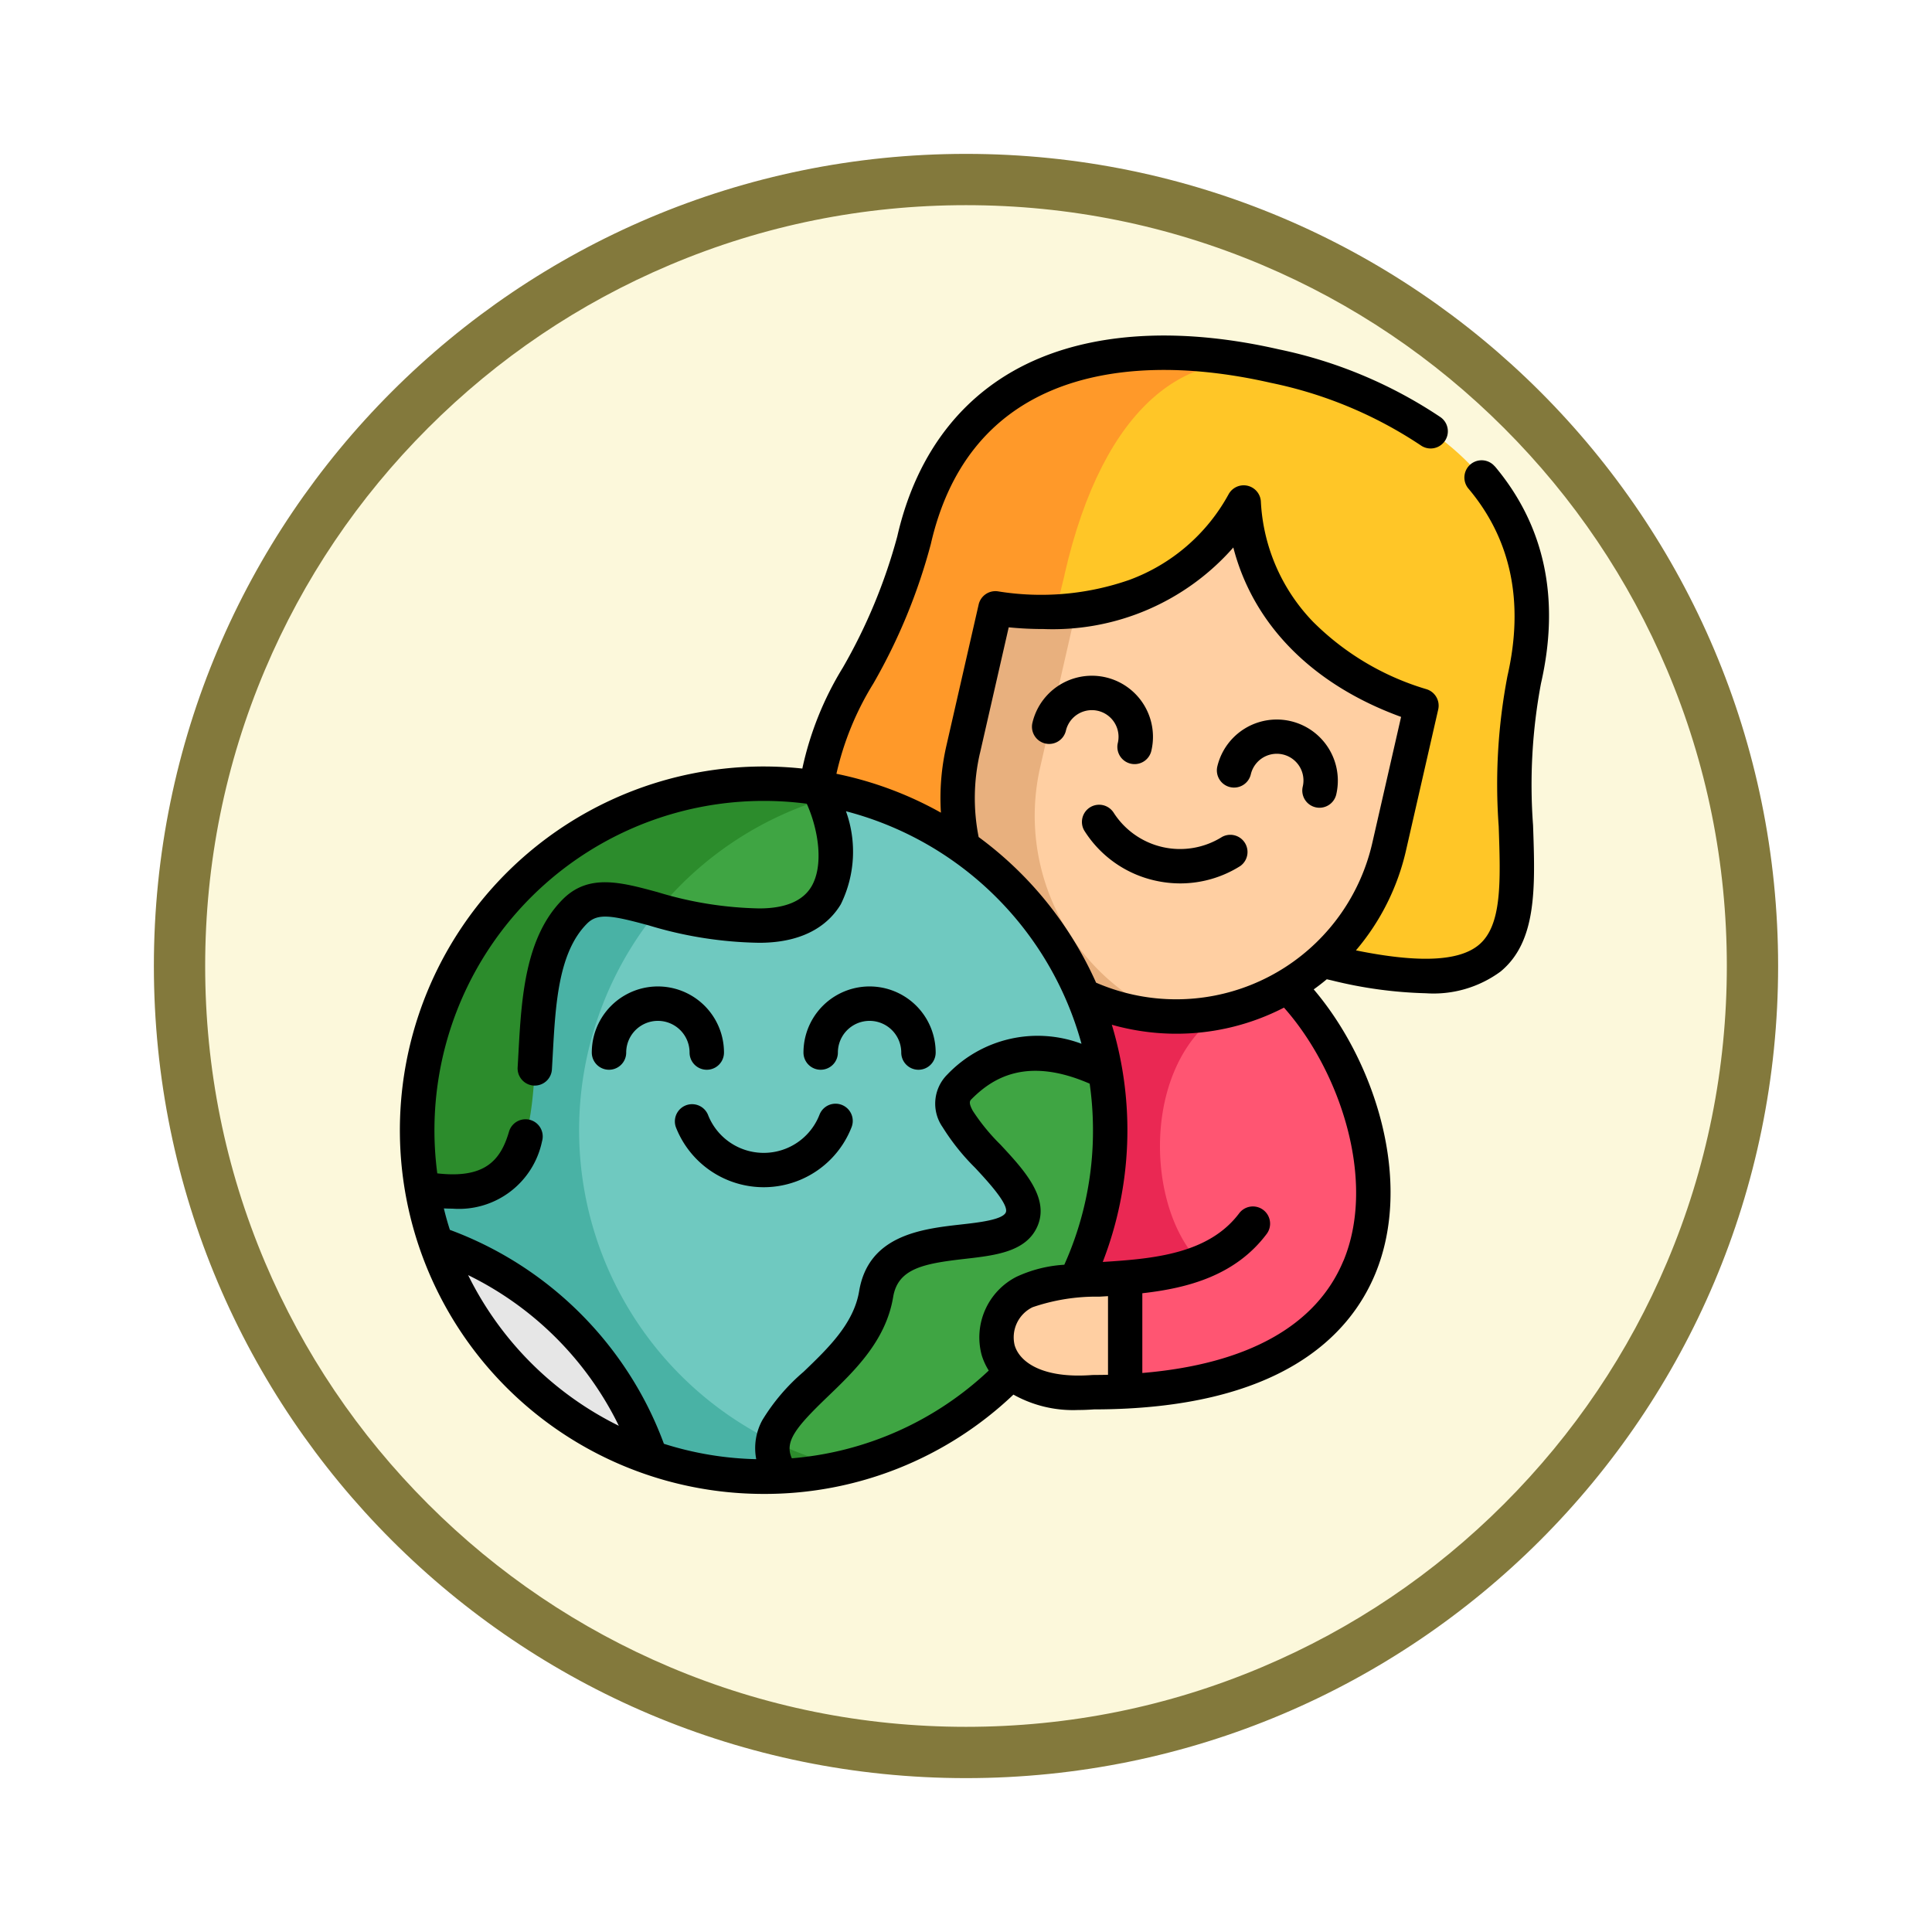 <svg xmlns="http://www.w3.org/2000/svg" xmlns:xlink="http://www.w3.org/1999/xlink" width="113" height="113" viewBox="0 0 113 113">
  <defs>
    <filter id="Trazado_982547" x="0" y="0" width="113" height="113" filterUnits="userSpaceOnUse">
      <feOffset dy="3" input="SourceAlpha"/>
      <feGaussianBlur stdDeviation="3" result="blur"/>
      <feFlood flood-opacity="0.161"/>
      <feComposite operator="in" in2="blur"/>
      <feComposite in="SourceGraphic"/>
    </filter>
  </defs>
  <g id="Grupo_1225414" data-name="Grupo 1225414" transform="translate(-3335.742 -10157.716)">
    <g id="Grupo_1225204" data-name="Grupo 1225204" transform="translate(3344.742 10163.716)">
      <g id="Grupo_1209304" data-name="Grupo 1209304" transform="translate(0 0)">
        <g id="Grupo_1208492" data-name="Grupo 1208492">
          <g id="Grupo_1177675" data-name="Grupo 1177675">
            <g id="Grupo_1176928" data-name="Grupo 1176928">
              <g id="Grupo_1172322" data-name="Grupo 1172322">
                <g id="Grupo_1164700" data-name="Grupo 1164700">
                  <g id="Grupo_1160931" data-name="Grupo 1160931">
                    <g id="Grupo_1160749" data-name="Grupo 1160749">
                      <g id="Grupo_1158891" data-name="Grupo 1158891">
                        <g id="Grupo_1157406" data-name="Grupo 1157406">
                          <g id="Grupo_1155793" data-name="Grupo 1155793">
                            <g id="Grupo_1154704" data-name="Grupo 1154704">
                              <g id="Grupo_1150790" data-name="Grupo 1150790">
                                <g id="Grupo_1154214" data-name="Grupo 1154214">
                                  <g id="Grupo_1152583" data-name="Grupo 1152583">
                                    <g id="Grupo_1146973" data-name="Grupo 1146973">
                                      <g id="Grupo_1146954" data-name="Grupo 1146954">
                                        <g transform="matrix(1, 0, 0, 1, -9, -6)" filter="url(#Trazado_982547)">
                                          <g id="Trazado_982547-2" data-name="Trazado 982547" transform="translate(9 6)" fill="#fcf8db">
                                            <path d="M 47.5 93.5 C 41.289 93.5 35.265 92.284 29.595 89.886 C 24.118 87.569 19.198 84.252 14.973 80.027 C 10.748 75.802 7.431 70.882 5.114 65.405 C 2.716 59.735 1.5 53.711 1.5 47.5 C 1.5 41.289 2.716 35.265 5.114 29.595 C 7.431 24.118 10.748 19.198 14.973 14.973 C 19.198 10.748 24.118 7.431 29.595 5.114 C 35.265 2.716 41.289 1.5 47.5 1.5 C 53.711 1.5 59.735 2.716 65.405 5.114 C 70.882 7.431 75.802 10.748 80.027 14.973 C 84.252 19.198 87.569 24.118 89.886 29.595 C 92.284 35.265 93.5 41.289 93.5 47.5 C 93.5 53.711 92.284 59.735 89.886 65.405 C 87.569 70.882 84.252 75.802 80.027 80.027 C 75.802 84.252 70.882 87.569 65.405 89.886 C 59.735 92.284 53.711 93.5 47.5 93.5 Z" stroke="none"/>
                                            <path d="M 47.5 3 C 41.491 3 35.664 4.176 30.18 6.496 C 24.881 8.737 20.122 11.946 16.034 16.034 C 11.946 20.121 8.737 24.881 6.496 30.179 C 4.176 35.664 3 41.491 3 47.5 C 3 53.509 4.176 59.336 6.496 64.82 C 8.737 70.119 11.946 74.878 16.034 78.966 C 20.122 83.054 24.881 86.263 30.18 88.504 C 35.664 90.824 41.491 92 47.5 92 C 53.509 92 59.336 90.824 64.821 88.504 C 70.119 86.263 74.878 83.054 78.966 78.966 C 83.054 74.878 86.263 70.119 88.504 64.82 C 90.824 59.336 92 53.509 92 47.5 C 92 41.491 90.824 35.664 88.504 30.179 C 86.263 24.881 83.054 20.121 78.966 16.034 C 74.878 11.946 70.119 8.737 64.821 6.496 C 59.336 4.176 53.509 3 47.5 3 M 47.5 0 C 73.734 0 95 21.266 95 47.5 C 95 73.733 73.734 95 47.5 95 C 21.266 95 7.62939453125e-06 73.733 7.62939453125e-06 47.5 C 7.62939453125e-06 21.266 21.266 0 47.5 0 Z" stroke="none" fill="#83793c"/>
                                          </g>
                                        </g>
                                      </g>
                                    </g>
                                  </g>
                                </g>
                              </g>
                            </g>
                          </g>
                        </g>
                      </g>
                    </g>
                  </g>
                </g>
              </g>
            </g>
          </g>
        </g>
      </g>
    </g>
    <g id="world_1678483" transform="translate(3358.64 10177.34)">
      <path id="Trazado_1057348" data-name="Trazado 1057348" d="M281.057,203.5c6.374,6.374,10.331,23.75-11.352,23.75-6.42.481-6.82-4.371-4.022-5.858l.923-30.71" transform="translate(-228.66 -165.45)" fill="#ff5572"/>
      <path id="Trazado_1057349" data-name="Trazado 1057349" d="M282.7,267.694c-4.777,3.07-4.535,11.469-1.318,14.685a12.4,12.4,0,0,1-7.1.7c-4.342-.7-3.993-7.012-3.993-7.012l4.547-13.115" transform="translate(-234.082 -228.157)" fill="#ea2853"/>
      <path id="Trazado_1057350" data-name="Trazado 1057350" d="M215.825,43.321c15.435,3.525,8.72-6.5,11.029-16.609s-4.77-16.1-14.587-18.34-18.795.08-21.1,10.187-12.712,16.225,2.723,19.75Zm0,0" transform="translate(-160.6 -6.584)" fill="#ffc627"/>
      <path id="Trazado_1057351" data-name="Trazado 1057351" d="M199.968,20.569c-2.309,10.106-8.489,17.19-.67,18.976l-5.412-1.236c-15.435-3.526-5.032-9.644-2.724-19.751s11.288-12.43,21.1-10.187c-4.974-1.136-9.99,2.091-12.3,12.2Zm0,0" transform="translate(-160.599 -6.582)" fill="#ff9929"/>
      <path id="Trazado_1057352" data-name="Trazado 1057352" d="M274.1,85.7l-1.884,8.247a12.773,12.773,0,0,1-14.962,9.686l-.017,0c-.109-.022-.217-.045-.326-.07a12.778,12.778,0,0,1-9.612-15.3l1.884-8.247c5.576.8,11.417-.661,14.521-6.188.4,6.327,5.025,10.177,10.4,11.88Zm0,0" transform="translate(-213.859 -64.052)" fill="#ffcfa2"/>
      <path id="Trazado_1057353" data-name="Trazado 1057353" d="M259.21,144.443a12.786,12.786,0,0,1-1.956-.236l-.017,0c-.109-.021-.217-.045-.326-.07a12.778,12.778,0,0,1-9.612-15.3l1.884-8.247a18.649,18.649,0,0,0,4.72.095l-2.1,9.182a12.779,12.779,0,0,0,7.4,14.584Zm0,0" transform="translate(-213.86 -104.625)" fill="#e8b07e"/>
      <path id="Trazado_1057354" data-name="Trazado 1057354" d="M48.633,218.36a20.266,20.266,0,1,1-20.266-20.266A20.266,20.266,0,0,1,48.633,218.36Zm0,0" transform="translate(-6.596 -171.88)" fill="#49b2a5"/>
      <path id="Trazado_1057355" data-name="Trazado 1057355" d="M95.141,241.745a20.265,20.265,0,0,1,.018-39.409,20.266,20.266,0,0,1-.018,39.409Zm0,0" transform="translate(-68.645 -175.561)" fill="#6fc9c0"/>
      <path id="Trazado_1057356" data-name="Trazado 1057356" d="M28.1,206.395a21.765,21.765,0,0,1-5.918-.909h0c-2.207-.595-3.71-1.071-4.86.079-4.871,4.871,1.31,18.013-8.932,16.21a20.278,20.278,0,0,1,23.16-23.43c.107.2.211.417.309.651,1.132,2.67,1.576,7.4-3.759,7.4Zm0,0" transform="translate(-6.589 -171.88)" fill="#2c8c2c"/>
      <path id="Trazado_1057357" data-name="Trazado 1057357" d="M27.8,410.911a19.918,19.918,0,0,1,1.226,2.835A20.29,20.29,0,0,1,16.481,401.2,20.313,20.313,0,0,1,27.8,410.911Zm0,0" transform="translate(-13.866 -348.112)" fill="#e6e6e6"/>
      <path id="Trazado_1057358" data-name="Trazado 1057358" d="M169.294,341.539h0c-.43.1-.867.192-1.309.268a20.448,20.448,0,0,1-2.319.261h0a2.579,2.579,0,0,1-.547-2.038c.491-2.593,5.365-4.6,6.031-8.6.725-4.349,7.462-2.072,8.5-4.352s-5.7-5.7-3.628-7.773,4.769-2.694,8.524-.878a20.262,20.262,0,0,1-15.248,23.117Zm0,0" transform="translate(-142.798 -275.355)" fill="#2c8c2c"/>
      <path id="Trazado_1057359" data-name="Trazado 1057359" d="M169.556,341.539h0a20.183,20.183,0,0,1-4.176-1.509c.491-2.593,5.365-4.6,6.031-8.6.724-4.349,7.462-2.072,8.5-4.352s-5.7-5.7-3.628-7.773,4.768-2.694,8.524-.878a20.262,20.262,0,0,1-15.248,23.118Zm0,0" transform="translate(-143.061 -275.355)" fill="#3fa543"/>
      <path id="Trazado_1057360" data-name="Trazado 1057360" d="M120.453,212.3a21.766,21.766,0,0,1-5.918-.909,20.179,20.179,0,0,1,9.677-6.491c1.132,2.67,1.576,7.4-3.759,7.4Zm0,0" transform="translate(-98.945 -177.787)" fill="#3fa543"/>
      <path id="Trazado_1057361" data-name="Trazado 1057361" d="M271.568,416.414v6.653q-.9.047-1.865.045c-6.419.481-6.82-4.371-4.022-5.859C266.97,416.57,269.207,416.609,271.568,416.414Zm0,0" transform="translate(-228.66 -361.31)" fill="#ffcfa2"/>
      <path id="Trazado_1057362" data-name="Trazado 1057362" d="M303.524,207.516a1.006,1.006,0,0,0-1.7,1.071,6.58,6.58,0,0,0,4.135,2.935,6.687,6.687,0,0,0,1.488.169,6.581,6.581,0,0,0,3.511-1.017,1.006,1.006,0,0,0-1.07-1.7,4.612,4.612,0,0,1-6.358-1.452Zm0,0" transform="translate(-261.313 -179.646)"/>
      <path id="Trazado_1057363" data-name="Trazado 1057363" d="M64.53,7.655a1.006,1.006,0,1,0-1.54,1.3c2.5,2.967,3.265,6.653,2.282,10.954a33.648,33.648,0,0,0-.513,8.8c.111,3.246.2,5.809-1.173,6.941-1.156.954-3.509,1.057-7.177.312a13.73,13.73,0,0,0,2.928-5.843l1.884-8.247a1.006,1.006,0,0,0-.677-1.183,15.7,15.7,0,0,1-6.64-3.942,10.911,10.911,0,0,1-3.056-7.041,1.006,1.006,0,0,0-1.882-.43,10.912,10.912,0,0,1-5.809,5.017,15.7,15.7,0,0,1-7.692.669,1.006,1.006,0,0,0-1.123.772L32.458,23.98a13.7,13.7,0,0,0-.323,3.928,21.124,21.124,0,0,0-6.112-2.274,17.208,17.208,0,0,1,2.16-5.279A33.676,33.676,0,0,0,31.544,12.2c1.014-4.436,3.416-7.47,7.142-9.019,3.376-1.4,7.787-1.546,12.756-.411A24.744,24.744,0,0,1,60.2,6.424a1.006,1.006,0,1,0,1.157-1.647A26.728,26.728,0,0,0,51.89.807C46.511-.422,41.678-.244,37.913,1.322c-4.3,1.788-7.181,5.395-8.331,10.43A32.056,32.056,0,0,1,26.4,19.421a18.822,18.822,0,0,0-2.371,5.907,21.273,21.273,0,1,0-2.258,42.425,21.088,21.088,0,0,0,14.605-5.808,7.147,7.147,0,0,0,3.782.9q.439,0,.924-.035c10.89-.01,14.961-4.317,16.458-7.931,2.236-5.4-.006-12.41-3.6-16.635q.393-.283.764-.592l.3.068a25.311,25.311,0,0,0,5.493.75A6.617,6.617,0,0,0,64.868,37.2c2.135-1.762,2.028-4.913,1.9-8.562a32.089,32.089,0,0,1,.464-8.289c1.13-4.949.221-9.222-2.7-12.7ZM34.419,24.428,36.1,17.067a20.34,20.34,0,0,0,2.037.1,14.047,14.047,0,0,0,11.1-4.77c1.161,4.5,4.614,8.018,9.813,9.909l-1.682,7.363A11.765,11.765,0,0,1,43.613,38.6l-.04-.009c-.1-.019-.194-.039-.3-.064a11.833,11.833,0,0,1-2.063-.676,21.41,21.41,0,0,0-6.868-8.518,11.663,11.663,0,0,1,.074-4.9ZM21.771,27.22a19.351,19.351,0,0,1,2.517.164c.693,1.54,1,3.621.271,4.848-.507.847-1.533,1.276-3.05,1.276a21.639,21.639,0,0,1-5.946-.952c-2.164-.587-4.033-1.093-5.544.418C7.8,35.2,7.6,38.794,7.425,41.967q-.022.422-.047.838a1.007,1.007,0,0,0,.945,1.065l.06,0a1.006,1.006,0,0,0,1-.946c.017-.281.032-.563.048-.848.161-2.952.328-6,2.006-7.68.63-.631,1.44-.482,3.595.1a23.34,23.34,0,0,0,6.473,1.022c2.834,0,4.162-1.227,4.777-2.256a6.969,6.969,0,0,0,.3-5.437,19.333,19.333,0,0,1,13.775,13.6,7.292,7.292,0,0,0-7.849,1.8,2.4,2.4,0,0,0-.273,3.078,13.045,13.045,0,0,0,1.9,2.376c.7.752,2,2.152,1.793,2.614-.2.429-1.588.586-2.606.7-2.288.258-5.421.613-5.97,3.9-.316,1.9-1.809,3.333-3.252,4.719a11.7,11.7,0,0,0-2.415,2.835,3.413,3.413,0,0,0-.352,2.274,19.178,19.178,0,0,1-5.4-.9,21.07,21.07,0,0,0-1.114-2.505A21.208,21.208,0,0,0,3.415,52.309q-.2-.619-.352-1.255c.17.009.337.014.5.014a4.964,4.964,0,0,0,5.242-3.94,1.006,1.006,0,0,0-1.932-.563c-.494,1.691-1.42,2.756-4.195,2.44A19.262,19.262,0,0,1,21.771,27.22ZM34.512,59.61a3.784,3.784,0,0,0,.421.928A19.059,19.059,0,0,1,23.415,65.67c-.429-.962.179-1.764,2.083-3.592,1.6-1.538,3.417-3.282,3.843-5.84.278-1.671,1.777-1.959,4.21-2.234,1.743-.2,3.544-.4,4.212-1.868.766-1.684-.784-3.349-2.151-4.818A11.866,11.866,0,0,1,34,45.347c-.269-.491-.167-.591-.07-.689,1.181-1.181,3.168-2.526,6.906-.9a19.362,19.362,0,0,1,.193,2.721,19.074,19.074,0,0,1-1.677,7.87,7.692,7.692,0,0,0-2.8.706,3.978,3.978,0,0,0-2.039,4.555ZM4.481,54.955a19.183,19.183,0,0,1,8.563,8.314c.087.165.17.333.252.5a19.384,19.384,0,0,1-8.815-8.816ZM41.045,60.8c-.025,0-.05,0-.075,0-2.9.217-4.239-.76-4.524-1.748a1.959,1.959,0,0,1,1.049-2.218,11.488,11.488,0,0,1,3.913-.618l.5-.03v4.6c-.283.006-.568.01-.859.01ZM55.68,54.108c-1.578,3.81-5.621,6.055-11.765,6.572V56.016c2.675-.3,5.464-1.041,7.291-3.493a1.006,1.006,0,0,0-1.614-1.2C47.8,53.725,44.547,54,41.6,54.186A21.32,21.32,0,0,0,42.13,40.31q.343.1.692.178c.112.026.224.05.337.072l.037.008a13.745,13.745,0,0,0,2.239.261c.16.006.319.008.479.008A13.7,13.7,0,0,0,52.2,39.31c3.245,3.648,5.435,10.085,3.483,14.8Zm0,0" transform="translate(0 0)"/>
      <path id="Trazado_1057364" data-name="Trazado 1057364" d="M280.57,154.321a1.007,1.007,0,0,0,1.211-.748,1.56,1.56,0,1,1,3.037.717,1.006,1.006,0,0,0,.749,1.211,1.019,1.019,0,0,0,.232.027,1.007,1.007,0,0,0,.979-.775,3.573,3.573,0,1,0-6.955-1.642A1.007,1.007,0,0,0,280.57,154.321Zm0,0" transform="translate(-242.336 -130.46)"/>
      <path id="Trazado_1057365" data-name="Trazado 1057365" d="M362.309,173.608a1.006,1.006,0,0,0,1.211-.748,1.56,1.56,0,0,1,3.037.717,1.006,1.006,0,0,0,.748,1.211.992.992,0,0,0,.232.027,1.007,1.007,0,0,0,.979-.776,3.573,3.573,0,0,0-6.955-1.641,1.006,1.006,0,0,0,.748,1.211Zm0,0" transform="translate(-313.259 -147.195)"/>
      <path id="Trazado_1057366" data-name="Trazado 1057366" d="M123.831,340.176a1.007,1.007,0,0,0-1.876.73,5.515,5.515,0,0,0,10.278,0,1.006,1.006,0,0,0-1.876-.729,3.5,3.5,0,0,1-6.526,0Zm0,0" transform="translate(-105.323 -294.605)"/>
      <path id="Trazado_1057367" data-name="Trazado 1057367" d="M86.257,292.575a1.006,1.006,0,0,0,1.006-1.006,1.853,1.853,0,0,1,3.706,0,1.006,1.006,0,1,0,2.013,0,3.866,3.866,0,0,0-7.732,0,1.006,1.006,0,0,0,1.006,1.006Zm0,0" transform="translate(-73.535 -249.631)"/>
      <path id="Trazado_1057368" data-name="Trazado 1057368" d="M179.823,292.575a1.006,1.006,0,0,0,1.006-1.006,1.853,1.853,0,0,1,3.706,0,1.006,1.006,0,1,0,2.013,0,3.866,3.866,0,0,0-7.732,0,1.006,1.006,0,0,0,1.006,1.006Zm0,0" transform="translate(-154.72 -249.631)"/>
    </g>
  </g>
</svg>
